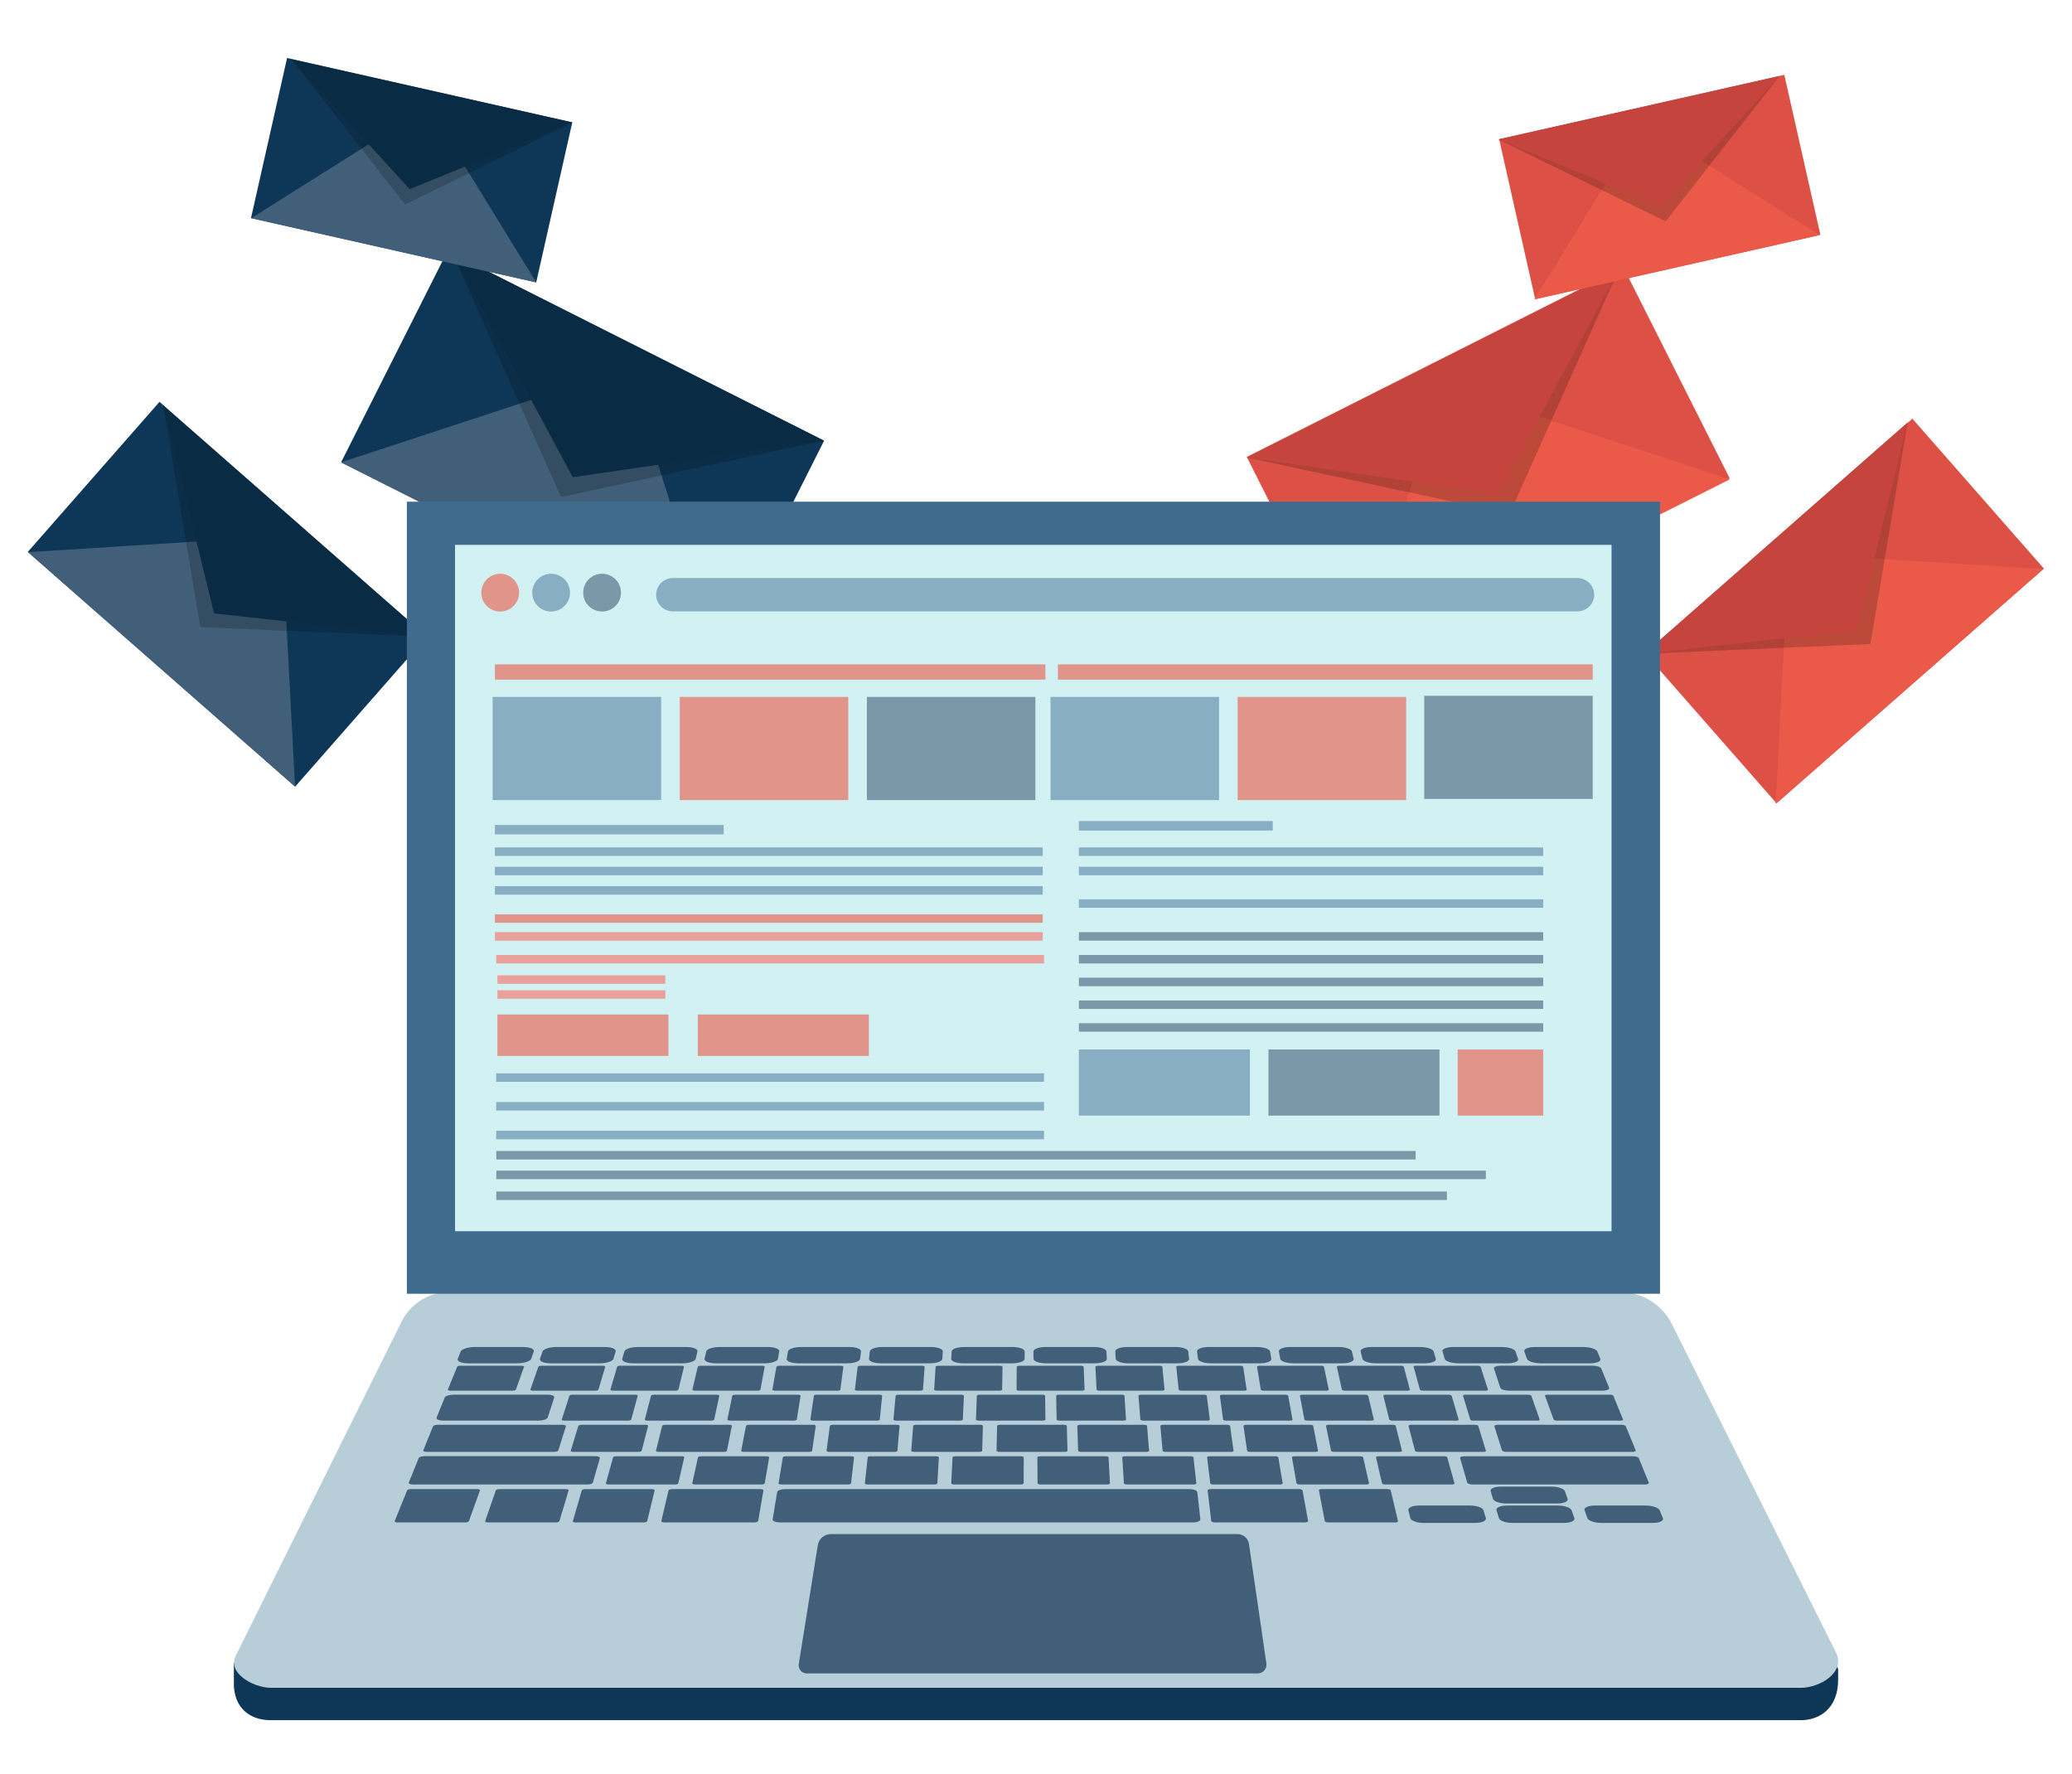 <?xml version="1.0" encoding="utf-8"?>
<!-- Generator: Adobe Illustrator 23.0.3, SVG Export Plug-In . SVG Version: 6.00 Build 0)  -->
<svg version="1.1" xmlns="http://www.w3.org/2000/svg" xmlns:xlink="http://www.w3.org/1999/xlink" x="0px" y="0px"
	 viewBox="0 0 3128.3 2678.3" style="enable-background:new 0 0 3128.3 2678.3;" xml:space="preserve">
<style type="text/css">
	.st0{fill:#DD5045;}
	.st1{fill:#EB5A49;}
	.st2{opacity:0.2;fill:#070707;}
	.st3{fill:#C6443E;}
	.st4{fill:#0E3757;}
	.st5{fill:#415F79;}
	.st6{fill:#092C44;}
	.st7{fill:#B7CDD8;}
	.st8{fill:#3F6C8E;}
	.st9{fill:#D2F1F3;}
	.st10{opacity:0.61;fill:#EB5A49;}
	.st11{opacity:0.61;fill:#5884A5;}
	.st12{opacity:0.61;fill:#415F79;}
	.st13{opacity:0.61;fill:#F96E64;}
</style>
<g id="Layer_4">
	
		<rect x="1928.9" y="528.6" transform="matrix(0.893 -0.45 0.45 0.893 -78.016 1085.649)" class="st0" width="636.6" height="357"/>
	<polygon class="st1" points="2178.9,581.4 2043.1,1009.6 2611.8,723.5 	"/>
	<polygon class="st2" points="2443.2,408.7 1882.7,690.7 2279.3,775.7 	"/>
	<polygon class="st3" points="2443.2,408.7 1882.7,690.7 2261.6,745.8 	"/>
	
		<rect x="2284.1" y="159" transform="matrix(0.976 -0.22 0.22 0.976 -0.901 557.325)" class="st0" width="441.2" height="247.5"/>
	<polygon class="st1" points="2479.9,186.7 2316.7,451.9 2747.2,354.9 	"/>
	<polygon class="st2" points="2686.6,114.9 2262.3,210.5 2514.8,334.2 	"/>
	<polygon class="st3" points="2686.6,114.9 2262.3,210.5 2507.9,311.1 	"/>
	
		<rect x="2514.9" y="772.4" transform="matrix(0.752 -0.66 0.66 0.752 82.6 2065.211)" class="st0" width="536.8" height="301.1"/>
	<polygon class="st1" points="2700.9,834.8 2680.9,1213.1 3084.3,859 	"/>
	<polygon class="st2" points="2880,637.8 2482.3,986.9 2824,972.1 	"/>
	<polygon class="st3" points="2880,637.8 2482.3,986.9 2803.2,951.4 	"/>
	
		<rect x="560.9" y="503.1" transform="matrix(-0.893 -0.45 0.45 -0.893 1358.124 1685.661)" class="st4" width="636.6" height="357"/>
	<polygon class="st5" points="947.5,555.9 1083.3,984.1 514.6,698 	"/>
	<polygon class="st2" points="683.2,383.2 1243.7,665.2 847.1,750.2 	"/>
	<polygon class="st6" points="683.2,383.2 1243.7,665.2 864.8,720.3 	"/>
	
		<rect x="401" y="133.5" transform="matrix(-0.976 -0.22 0.22 -0.976 1171.59 644.71)" class="st4" width="441.2" height="247.5"/>
	<polygon class="st5" points="646.5,161.2 809.7,426.4 379.2,329.4 	"/>
	<polygon class="st2" points="439.8,89.4 864.1,185 611.6,308.7 	"/>
	<polygon class="st6" points="439.8,89.4 864.1,185 618.5,285.6 	"/>
	
		<rect x="74.7" y="746.9" transform="matrix(-0.752 -0.66 0.66 -0.752 8.997 1798.229)" class="st4" width="536.8" height="301.1"/>
	<polygon class="st5" points="425.5,809.3 445.5,1187.6 42.1,833.5 	"/>
	<polygon class="st2" points="246.4,612.3 644.1,961.3 302.4,946.6 	"/>
	<polygon class="st6" points="246.4,612.3 644.1,961.3 323.2,925.9 	"/>
</g>
<g id="Layer_3">
	<g>
		<path class="st4" d="M2719,2596.6H408.6c-25.7,0-52.7-12.9-55.5-50.6v-34.6L606,2044.1c13.6-27.4,41.5-44.7,72.1-44.7h1768
			c33,0,105.7,65,120.5,94.5l208.6,425.3v15.3C2775.7,2578.8,2747.1,2596.6,2719,2596.6z"/>
		<path class="st7" d="M2719.2,2547.7H408.8c-25.7,0-67.9-22.5-52-50.2l249.4-502.4c13.6-27.4,41.5-44.7,72.1-44.7h1768
			c33,0,63.2,18.6,77.9,48.2l246.9,494.1C2788.4,2524.2,2747.3,2547.7,2719.2,2547.7z"/>
		<rect x="614.3" y="757.3" class="st8" width="1892" height="1195.6"/>
		<rect x="687" y="822.5" class="st9" width="1746.1" height="1036"/>
		<path class="st5" d="M1898.9,2526h-680.8c-7.6,0-13.3-6.8-12.1-14.2l28.7-179.3c1.5-9.7,9.9-16.8,19.7-16.8h614
			c8.7,0,16.1,6.4,17.3,15l26.3,180.3C1913.1,2518.9,1906.9,2526,1898.9,2526z"/>
		<path class="st5" d="M780.9,2057.9h-73.9c-10.3,0-17.4-3-15.9-6.8l4.5-11.1c1.5-3.7,11-6.7,21.2-6.7h73c10.2,0,17.4,3,16.1,6.7
			l-3.9,11.1C800.7,2054.8,791.2,2057.9,780.9,2057.9z"/>
		<path class="st5" d="M905.5,2057.9h-73.9c-10.3,0-17.6-3-16.3-6.8l3.9-11.1c1.3-3.7,10.6-6.7,20.8-6.7h73c10.2,0,17.6,3,16.5,6.7
			l-3.3,11.1C925.1,2054.8,915.8,2057.9,905.5,2057.9z"/>
		<path class="st5" d="M1030.1,2057.9h-73.9c-10.3,0-17.8-3-16.7-6.8l3.2-11.1c1.1-3.7,10.2-6.7,20.4-6.7h73c10.2,0,17.7,3,16.9,6.7
			l-2.6,11.1C1049.5,2054.8,1040.4,2057.9,1030.1,2057.9z"/>
		<path class="st5" d="M1154.7,2057.9h-73.9c-10.3,0-17.9-3-17.1-6.8l2.6-11.1c0.9-3.7,9.8-6.7,20-6.7h73c10.2,0,17.9,3,17.2,6.7
			l-2,11.1C1173.9,2054.8,1165,2057.9,1154.7,2057.9z"/>
		<path class="st5" d="M1279.2,2057.9h-73.9c-10.3,0-18.1-3-17.5-6.8l1.9-11.1c0.6-3.7,9.4-6.7,19.6-6.7h73c10.2,0,18.1,3,17.6,6.7
			l-1.3,11.1C1298.3,2054.8,1289.5,2057.9,1279.2,2057.9z"/>
		<path class="st5" d="M1403.8,2057.9h-73.9c-10.3,0-18.3-3-17.9-6.8l1.2-11.1c0.4-3.7,9-6.7,19.2-6.7h73c10.2,0,18.3,3,18,6.7
			l-0.7,11.1C1422.6,2054.8,1414.1,2057.9,1403.8,2057.9z"/>
		<path class="st5" d="M1528.4,2057.9h-73.9c-10.3,0-18.5-3-18.3-6.8l0.6-11.1c0.2-3.7,8.6-6.7,18.8-6.7h73c10.2,0,18.4,3,18.4,6.7
			l0,11.1C1547,2054.8,1538.7,2057.9,1528.4,2057.9z"/>
		<path class="st5" d="M1653,2057.9h-73.9c-10.3,0-18.7-3-18.7-6.8l-0.1-11.1c0-3.7,8.2-6.7,18.4-6.7h73c10.2,0,18.6,3,18.8,6.7
			l0.6,11.1C1671.4,2054.8,1663.3,2057.9,1653,2057.9z"/>
		<path class="st5" d="M1777.5,2057.9h-73.9c-10.3,0-18.8-3-19.1-6.8l-0.7-11.1c-0.2-3.7,7.8-6.7,18-6.7h73c10.2,0,18.8,3,19.2,6.7
			l1.3,11.1C1795.8,2054.8,1787.8,2057.9,1777.5,2057.9z"/>
		<path class="st5" d="M1902.1,2057.9h-73.9c-10.3,0-19-3-19.5-6.8l-1.4-11.1c-0.5-3.7,7.4-6.7,17.6-6.7h73c10.2,0,19,3,19.6,6.7
			l1.9,11.1C1920.2,2054.8,1912.4,2057.9,1902.1,2057.9z"/>
		<path class="st5" d="M2026.7,2057.9h-73.9c-10.3,0-19.2-3-19.9-6.8l-2-11.1c-0.7-3.7,7-6.7,17.2-6.7h73c10.2,0,19.1,3,20,6.7
			l2.6,11.1C2044.6,2054.8,2037,2057.9,2026.7,2057.9z"/>
		<path class="st5" d="M2151.2,2057.9h-73.9c-10.3,0-19.4-3-20.3-6.8l-2.7-11.1c-0.9-3.7,6.7-6.7,16.8-6.7h73
			c10.2,0,19.3,3,20.4,6.7l3.2,11.1C2169,2054.8,2161.5,2057.9,2151.2,2057.9z"/>
		<path class="st5" d="M2275.8,2057.9h-73.9c-10.3,0-19.6-3-20.7-6.8l-3.3-11.1c-1.1-3.7,6.3-6.7,16.4-6.7h73
			c10.2,0,19.5,3,20.8,6.7l3.9,11.1C2293.4,2054.8,2286.1,2057.9,2275.8,2057.9z"/>
		<path class="st5" d="M2400.4,2057.9h-73.9c-10.3,0-19.7-3-21.1-6.8l-4-11.1c-1.3-3.7,5.9-6.7,16-6.7h73c10.2,0,19.7,3,21.2,6.7
			l4.5,11.1C2417.8,2054.8,2410.7,2057.9,2400.4,2057.9z"/>
		<path class="st5" d="M774.1,2099.2h-94.3c-2.3,0-4-0.7-3.6-1.6l14-34.5c0.3-0.8,2.5-1.5,4.8-1.5h92.6c2.3,0,3.9,0.7,3.6,1.5
			l-12.3,34.5C778.6,2098.5,776.5,2099.2,774.1,2099.2z"/>
		<path class="st5" d="M948.2,2144.4h-96.2c-2.4,0-4.1-0.7-3.8-1.6l11.5-35.9c0.3-0.9,2.4-1.6,4.8-1.6h94.5c2.4,0,4.1,0.7,3.8,1.6
			l-9.8,35.9C952.7,2143.7,950.6,2144.4,948.2,2144.4z"/>
		<path class="st5" d="M963.9,2191.6h-98.3c-2.4,0-4.2-0.8-3.9-1.7l11.5-37.5c0.3-0.9,2.5-1.7,4.9-1.7h96.5c2.4,0,4.2,0.7,3.9,1.7
			l-9.7,37.5C968.5,2190.8,966.3,2191.6,963.9,2191.6z"/>
		<path class="st5" d="M1019.2,2240.8H918.8c-2.5,0-4.3-0.8-4-1.8l10.8-39.1c0.3-1,2.5-1.7,4.9-1.7h98.6c2.5,0,4.3,0.8,4,1.7
			l-9,39.1C1023.9,2240,1021.7,2240.8,1019.2,2240.8z"/>
		<path class="st5" d="M702.3,2298.1H600c-2.7,0-4.6-0.9-4.1-2l18.8-46.4c0.4-1.1,2.9-1.9,5.6-1.9h100.2c2.7,0,4.5,0.9,4.1,1.9
			l-16.6,46.4C707.6,2297.2,705,2298.1,702.3,2298.1z"/>
		<path class="st5" d="M839,2298.1H736.7c-2.7,0-4.6-0.9-4.2-2l16.1-46.4c0.4-1.1,2.8-1.9,5.5-1.9h100.2c2.7,0,4.6,0.9,4.2,1.9
			l-13.9,46.4C844.2,2297.2,841.8,2298.1,839,2298.1z"/>
		<path class="st5" d="M971.6,2298.1H869.2c-2.7,0-4.7-0.9-4.3-2l13.5-46.4c0.3-1.1,2.7-1.9,5.4-1.9H984c2.7,0,4.6,0.9,4.4,1.9
			l-11.3,46.4C976.8,2297.2,974.3,2298.1,971.6,2298.1z"/>
		<path class="st5" d="M1138.7,2298.1h-135.1c-3.1,0-5.4-1-5.1-2.3l10.8-45.9c0.3-1.2,3-2.2,6-2.2h132.2c3,0,5.3,1,5.1,2.2
			l-7.9,45.9C1144.5,2297,1141.8,2298.1,1138.7,2298.1z"/>
		<path class="st5" d="M1969.7,2298.1h-135.1c-3.1,0-5.7-1-5.9-2.3l-5.4-45.9c-0.1-1.2,2.2-2.2,5.2-2.2h132.2c3,0,5.7,1,5.9,2.2
			l8.3,45.9C1975.1,2297,1972.8,2298.1,1969.7,2298.1z"/>
		<path class="st5" d="M2106.4,2298.1h-100.9c-2.7,0-5.1-0.9-5.3-2l-8.9-46.5c-0.2-1.1,1.8-1.9,4.4-1.9h98.8c2.6,0,5,0.9,5.2,1.9
			l11,46.5C2111.1,2297.2,2109.1,2298.1,2106.4,2298.1z"/>
		<path class="st5" d="M1800.9,2298.1h-623.3c-6.5,0-11.5-2.2-11-4.8l6.7-40.9c0.4-2.6,5.9-4.6,12.3-4.6h610
			c6.4,0,11.8,2.1,12.1,4.6l4.6,40.9C1812.5,2295.9,1807.5,2298.1,1800.9,2298.1z"/>
		<path class="st5" d="M1149.7,2240.8h-100.4c-2.5,0-4.4-0.8-4.1-1.8l8.6-39.1c0.2-1,2.4-1.7,4.8-1.7h98.6c2.5,0,4.3,0.8,4.1,1.7
			l-6.7,39.1C1154.3,2240,1152.2,2240.8,1149.7,2240.8z"/>
		<path class="st5" d="M1280.1,2240.8h-100.4c-2.5,0-4.4-0.8-4.2-1.8l6.4-39.1c0.2-1,2.3-1.7,4.7-1.7h98.6c2.5,0,4.4,0.8,4.2,1.7
			l-4.5,39.1C1284.7,2240,1282.6,2240.8,1280.1,2240.8z"/>
		<path class="st5" d="M1410.5,2240.8h-100.4c-2.5,0-4.4-0.8-4.3-1.8l4.2-39.1c0.1-1,2.2-1.7,4.6-1.7h98.6c2.5,0,4.4,0.8,4.3,1.7
			l-2.3,39.1C1415.1,2240,1413,2240.8,1410.5,2240.8z"/>
		<path class="st5" d="M1541,2240.8h-100.4c-2.5,0-4.5-0.8-4.4-1.8l1.9-39.1c0-1,2.1-1.7,4.5-1.7h98.6c2.5,0,4.4,0.8,4.4,1.7
			l-0.1,39.1C1545.5,2240,1543.5,2240.8,1541,2240.8z"/>
		<path class="st5" d="M1671.4,2240.8H1571c-2.5,0-4.5-0.8-4.5-1.8l-0.3-39.1c0-1,2-1.7,4.4-1.7h98.6c2.5,0,4.5,0.8,4.5,1.7
			l2.1,39.1C1675.9,2240,1673.9,2240.8,1671.4,2240.8z"/>
		<path class="st5" d="M1801.9,2240.8h-100.4c-2.5,0-4.6-0.8-4.6-1.8l-2.5-39.1c-0.1-1,1.9-1.7,4.3-1.7h98.6c2.5,0,4.5,0.8,4.6,1.7
			l4.3,39.1C1806.3,2240,1804.4,2240.8,1801.9,2240.8z"/>
		<path class="st5" d="M1932.3,2240.8h-100.4c-2.5,0-4.6-0.8-4.7-1.8l-4.7-39.1c-0.1-1,1.8-1.7,4.2-1.7h98.6c2.5,0,4.6,0.8,4.7,1.7
			l6.6,39.1C1936.7,2240,1934.8,2240.8,1932.3,2240.8z"/>
		<path class="st5" d="M2062.7,2240.8h-100.4c-2.5,0-4.7-0.8-4.8-1.8l-6.9-39.1c-0.2-1,1.7-1.7,4.1-1.7h98.6c2.5,0,4.6,0.8,4.8,1.7
			l8.8,39.1C2067.1,2240,2065.2,2240.8,2062.7,2240.8z"/>
		<path class="st5" d="M2227.4,2298.8h-78.3c-10,0-18.8-3.3-19.8-7.3l-2.9-11.7c-1-4,6.2-7.2,16.1-7.2h77.4c9.8,0,18.8,3.2,19.9,7.2
			l3.5,11.7C2244.4,2295.6,2237.3,2298.8,2227.4,2298.8z"/>
		<path class="st5" d="M2361.5,2298.8h-78.3c-10,0-19-3.3-20.2-7.3l-3.6-11.7c-1.2-4,5.8-7.2,15.6-7.2h77.4c9.8,0,19,3.2,20.4,7.2
			l4.1,11.7C2378.4,2295.6,2371.5,2298.8,2361.5,2298.8z"/>
		<path class="st5" d="M2351.4,2269.5h-77.3c-9.8,0-18.8-3.2-20-7.1l-3.5-11.4c-1.2-3.9,5.8-7,15.5-7h76.5c9.7,0,18.7,3.1,20.1,7
			l4,11.4C2368.1,2266.3,2361.2,2269.5,2351.4,2269.5z"/>
		<path class="st5" d="M2495.6,2298.8h-78.3c-10,0-19.2-3.3-20.7-7.3l-4.2-11.7c-1.4-4,5.4-7.2,15.2-7.2h77.4
			c9.8,0,19.1,3.2,20.8,7.2l4.8,11.7C2512.3,2295.6,2505.6,2298.8,2495.6,2298.8z"/>
		<path class="st5" d="M1092.7,2191.6h-98.3c-2.4,0-4.2-0.8-4-1.7l9.3-37.5c0.2-0.9,2.4-1.7,4.8-1.7h96.5c2.4,0,4.2,0.7,4,1.7
			l-7.5,37.5C1097.3,2190.8,1095.2,2191.6,1092.7,2191.6z"/>
		<path class="st5" d="M1221.5,2191.6h-98.3c-2.4,0-4.3-0.8-4.1-1.7l7.2-37.5c0.2-0.9,2.3-1.7,4.7-1.7h96.5c2.4,0,4.2,0.7,4.1,1.7
			l-5.4,37.5C1226.1,2190.8,1224,2191.6,1221.5,2191.6z"/>
		<path class="st5" d="M1350.4,2191.6h-98.3c-2.4,0-4.3-0.8-4.2-1.7l5-37.5c0.1-0.9,2.2-1.7,4.6-1.7h96.5c2.4,0,4.3,0.7,4.2,1.7
			l-3.3,37.5C1354.9,2190.8,1352.8,2191.6,1350.4,2191.6z"/>
		<path class="st5" d="M1478.4,2191.6h-98.3c-2.4,0-4.4-0.8-4.3-1.7l2.9-37.5c0.1-0.9,2.1-1.7,4.5-1.7h96.5c2.4,0,4.3,0.7,4.3,1.7
			l-1.1,37.5C1482.9,2190.8,1480.9,2191.6,1478.4,2191.6z"/>
		<path class="st5" d="M1607.2,2191.6H1509c-2.4,0-4.4-0.8-4.4-1.7l0.8-37.5c0-0.9,2-1.7,4.4-1.7h96.5c2.4,0,4.4,0.7,4.4,1.7l1,37.5
			C1611.7,2190.8,1609.7,2191.6,1607.2,2191.6z"/>
		<path class="st5" d="M1730.6,2191.6h-98.3c-2.4,0-4.5-0.8-4.5-1.7l-1.3-37.5c0-0.9,1.9-1.7,4.3-1.7h96.5c2.4,0,4.4,0.7,4.5,1.7
			l3.1,37.5C1734.9,2190.8,1733,2191.6,1730.6,2191.6z"/>
		<path class="st5" d="M1858.2,2191.6h-98.3c-2.4,0-4.5-0.8-4.6-1.7l-3.4-37.5c-0.1-0.9,1.8-1.7,4.2-1.7h96.5c2.4,0,4.5,0.7,4.6,1.7
			l5.2,37.5C1862.5,2190.8,1860.7,2191.6,1858.2,2191.6z"/>
		<path class="st5" d="M1985.9,2191.6h-98.3c-2.4,0-4.5-0.8-4.7-1.7l-5.5-37.5c-0.1-0.9,1.7-1.7,4.1-1.7h96.5c2.4,0,4.5,0.7,4.7,1.7
			l7.3,37.5C1990.1,2190.8,1988.3,2191.6,1985.9,2191.6z"/>
		<path class="st5" d="M2112.7,2191.6h-98.3c-2.4,0-4.6-0.8-4.8-1.7l-7.6-37.5c-0.2-0.9,1.6-1.7,4-1.7h96.5c2.4,0,4.5,0.7,4.8,1.7
			l9.4,37.5C2116.9,2190.8,2115.2,2191.6,2112.7,2191.6z"/>
		<path class="st5" d="M2239.6,2191.6h-98.3c-2.4,0-4.6-0.8-4.9-1.7l-9.8-37.5c-0.2-0.9,1.5-1.7,3.9-1.7h96.5c2.4,0,4.6,0.7,4.9,1.7
			l11.5,37.5C2243.8,2190.8,2242,2191.6,2239.6,2191.6z"/>
		<path class="st5" d="M2191.9,2240.8h-100.4c-2.5,0-4.7-0.8-4.9-1.8l-9.1-39.1c-0.2-1,1.6-1.7,4-1.7h98.6c2.5,0,4.7,0.8,4.9,1.7
			l11,39.1C2196.2,2240,2194.4,2240.8,2191.9,2240.8z"/>
		<path class="st5" d="M2464.3,2191.6h-189.8c-3.4,0-6.4-1.1-6.8-2.4l-11.5-36.2c-0.4-1.3,1.9-2.3,5.2-2.3h186.4
			c3.3,0,6.4,1,6.9,2.3l14.8,36.2C2470,2190.5,2467.7,2191.6,2464.3,2191.6z"/>
		<path class="st5" d="M2483.3,2240.8h-260.1c-4,0-7.5-1.3-8-2.8l-10.7-37.1c-0.4-1.5,2.4-2.7,6.2-2.7h255.3c3.9,0,7.5,1.2,8.2,2.7
			l15.1,37.1C2490,2239.6,2487.3,2240.8,2483.3,2240.8z"/>
		<path class="st5" d="M836.1,2191.6H644.3c-3.4,0-5.7-1.1-5.2-2.4l14.7-36.2c0.5-1.3,3.6-2.3,6.9-2.3h188.4c3.3,0,5.7,1,5.3,2.3
			l-11.4,36.2C842.6,2190.5,839.5,2191.6,836.1,2191.6z"/>
		<path class="st5" d="M887.2,2240.8H623.3c-4,0-6.7-1.3-6.1-2.9l15-37c0.6-1.5,4.3-2.8,8.2-2.8h259c3.9,0,6.7,1.2,6.3,2.8l-10.6,37
			C894.8,2239.6,891.2,2240.8,887.2,2240.8z"/>
		<path class="st5" d="M1073.6,2144.4h-96.2c-2.4,0-4.1-0.7-3.9-1.6l9.4-35.9c0.2-0.9,2.3-1.6,4.7-1.6h94.5c2.4,0,4.1,0.7,3.9,1.6
			l-7.7,35.9C1078.1,2143.7,1076,2144.4,1073.6,2144.4z"/>
		<path class="st5" d="M1198.4,2144.4h-96.2c-2.4,0-4.2-0.7-4-1.6l7.4-35.9c0.2-0.9,2.2-1.6,4.6-1.6h94.5c2.4,0,4.1,0.7,4,1.6
			l-5.7,35.9C1202.8,2143.7,1200.8,2144.4,1198.4,2144.4z"/>
		<path class="st5" d="M1323.8,2144.4h-96.2c-2.4,0-4.2-0.7-4.1-1.6l5.3-35.9c0.1-0.9,2.1-1.6,4.5-1.6h94.5c2.4,0,4.2,0.7,4.1,1.6
			l-3.6,35.9C1328.3,2143.7,1326.2,2144.4,1323.8,2144.4z"/>
		<path class="st5" d="M1449.3,2144.4h-96.2c-2.4,0-4.3-0.7-4.2-1.6l3.3-35.9c0.1-0.9,2.1-1.6,4.4-1.6h94.5c2.4,0,4.2,0.7,4.2,1.6
			l-1.6,35.9C1453.7,2143.7,1451.7,2144.4,1449.3,2144.4z"/>
		<path class="st5" d="M1574,2144.4h-96.2c-2.4,0-4.3-0.7-4.3-1.6l1.3-35.9c0-0.9,2-1.6,4.3-1.6h94.5c2.4,0,4.3,0.7,4.3,1.6
			l0.5,35.9C1578.4,2143.7,1576.4,2144.4,1574,2144.4z"/>
		<path class="st5" d="M1695.9,2144.4h-96.2c-2.4,0-4.4-0.7-4.4-1.6l-0.7-35.9c0-0.9,1.9-1.6,4.2-1.6h94.5c2.4,0,4.3,0.7,4.4,1.6
			l2.4,35.9C1700.2,2143.7,1698.3,2144.4,1695.9,2144.4z"/>
		<path class="st5" d="M1822.4,2144.4h-96.2c-2.4,0-4.4-0.7-4.5-1.6l-2.8-35.9c-0.1-0.9,1.8-1.6,4.1-1.6h94.5c2.4,0,4.4,0.7,4.5,1.6
			l4.5,35.9C1826.7,2143.7,1824.8,2144.4,1822.4,2144.4z"/>
		<path class="st5" d="M1947.4,2144.4h-96.2c-2.4,0-4.4-0.7-4.6-1.6l-4.8-35.9c-0.1-0.9,1.7-1.6,4-1.6h94.5c2.4,0,4.4,0.7,4.6,1.6
			l6.5,35.9C1951.6,2143.7,1949.8,2144.4,1947.4,2144.4z"/>
		<path class="st5" d="M2070.3,2144.4h-96.2c-2.4,0-4.5-0.7-4.7-1.6l-6.8-35.9c-0.2-0.9,1.6-1.6,4-1.6h94.5c2.4,0,4.4,0.7,4.6,1.6
			l8.5,35.9C2074.5,2143.7,2072.7,2144.4,2070.3,2144.4z"/>
		<path class="st5" d="M2198.4,2144.4h-96.2c-2.4,0-4.5-0.7-4.7-1.6l-8.9-35.9c-0.2-0.9,1.5-1.6,3.9-1.6h94.5c2.4,0,4.5,0.7,4.7,1.6
			l10.6,35.9C2202.5,2143.7,2200.8,2144.4,2198.4,2144.4z"/>
		<path class="st5" d="M2320.8,2144.4h-96.2c-2.4,0-4.6-0.7-4.8-1.6l-10.9-35.9c-0.3-0.9,1.4-1.6,3.8-1.6h94.5
			c2.4,0,4.5,0.7,4.8,1.6l12.6,35.9C2324.9,2143.7,2323.2,2144.4,2320.8,2144.4z"/>
		<path class="st5" d="M2446.8,2144.4h-96.2c-2.4,0-4.6-0.7-4.9-1.6l-13-35.9c-0.3-0.9,1.3-1.6,3.7-1.6h94.5c2.4,0,4.6,0.7,4.9,1.6
			l14.7,35.9C2450.8,2143.7,2449.2,2144.4,2446.8,2144.4z"/>
		<path class="st5" d="M898.8,2099.2h-94.3c-2.3,0-4-0.7-3.7-1.6l12-34.5c0.3-0.8,2.4-1.5,4.7-1.5h92.6c2.3,0,4,0.7,3.7,1.5
			l-10.3,34.5C903.3,2098.5,901.2,2099.2,898.8,2099.2z"/>
		<path class="st5" d="M1019.7,2099.2h-94.3c-2.3,0-4-0.7-3.8-1.6l10.1-34.5c0.2-0.8,2.3-1.5,4.6-1.5h92.6c2.3,0,4,0.7,3.8,1.5
			l-8.4,34.5C1024.1,2098.5,1022.1,2099.2,1019.7,2099.2z"/>
		<path class="st5" d="M1143.6,2099.2h-94.3c-2.3,0-4.1-0.7-3.9-1.6l8.1-34.5c0.2-0.8,2.2-1.5,4.5-1.5h92.6c2.3,0,4,0.7,3.9,1.5
			l-6.4,34.5C1148,2098.5,1146,2099.2,1143.6,2099.2z"/>
		<path class="st5" d="M1264.5,2099.2h-94.3c-2.3,0-4.1-0.7-4-1.6l6.1-34.5c0.2-0.8,2.1-1.5,4.4-1.5h92.6c2.3,0,4.1,0.7,4,1.5
			l-4.5,34.5C1268.8,2098.5,1266.8,2099.2,1264.5,2099.2z"/>
		<path class="st5" d="M1389.1,2099.2h-94.3c-2.3,0-4.2-0.7-4.1-1.6l4.2-34.5c0.1-0.8,2.1-1.5,4.4-1.5h92.6c2.3,0,4.1,0.7,4.1,1.5
			l-2.5,34.5C1393.4,2098.5,1391.4,2099.2,1389.1,2099.2z"/>
		<path class="st5" d="M1508.8,2099.2h-94.3c-2.3,0-4.2-0.7-4.1-1.6l2.2-34.5c0.1-0.8,2-1.5,4.3-1.5h92.6c2.3,0,4.2,0.7,4.1,1.5
			l-0.6,34.5C1513.1,2098.5,1511.2,2099.2,1508.8,2099.2z"/>
		<path class="st5" d="M1633.3,2099.2H1539c-2.3,0-4.2-0.7-4.2-1.6l0.3-34.5c0-0.8,1.9-1.5,4.2-1.5h92.6c2.3,0,4.2,0.7,4.2,1.5
			l1.4,34.5C1637.5,2098.5,1635.6,2099.2,1633.3,2099.2z"/>
		<path class="st5" d="M1754.2,2099.2h-94.3c-2.3,0-4.3-0.7-4.3-1.6l-1.7-34.5c0-0.8,1.8-1.5,4.1-1.5h92.6c2.3,0,4.2,0.7,4.3,1.5
			l3.3,34.5C1758.3,2098.5,1756.5,2099.2,1754.2,2099.2z"/>
		<path class="st5" d="M1878.3,2099.2h-94.3c-2.3,0-4.3-0.7-4.4-1.6l-3.7-34.5c-0.1-0.8,1.7-1.5,4-1.5h92.6c2.3,0,4.3,0.7,4.4,1.5
			l5.3,34.5C1882.5,2098.5,1880.7,2099.2,1878.3,2099.2z"/>
		<path class="st5" d="M2002.2,2099.2H1908c-2.3,0-4.4-0.7-4.5-1.6l-5.6-34.5c-0.1-0.8,1.6-1.5,3.9-1.5h92.6c2.3,0,4.3,0.7,4.5,1.5
			l7.3,34.5C2006.3,2098.5,2004.6,2099.2,2002.2,2099.2z"/>
		<path class="st5" d="M2124.9,2099.2h-94.3c-2.3,0-4.4-0.7-4.6-1.6l-7.6-34.5c-0.2-0.8,1.5-1.5,3.8-1.5h92.6c2.3,0,4.4,0.7,4.6,1.5
			l9.2,34.5C2129,2098.5,2127.2,2099.2,2124.9,2099.2z"/>
		<path class="st5" d="M2242.8,2099.2h-94.3c-2.3,0-4.4-0.7-4.7-1.6l-9.5-34.5c-0.2-0.8,1.4-1.5,3.8-1.5h92.6c2.3,0,4.4,0.7,4.7,1.5
			l11.1,34.5C2246.8,2098.5,2245.1,2099.2,2242.8,2099.2z"/>
		<path class="st5" d="M2419.5,2099.2h-141c-6.5,0-12.5-2-13.3-4.4l-9.6-29c-0.8-2.4,3.8-4.3,10.2-4.3h138.5
			c6.4,0,12.4,1.9,13.3,4.3l11.8,29C2430.5,2097.2,2426,2099.2,2419.5,2099.2z"/>
		<path class="st5" d="M813.3,2144.4H669.4c-6.7,0-11.2-2-10.2-4.6l12.2-30.2c1-2.4,7.1-4.4,13.6-4.4h141.4c6.5,0,11.2,2,10.4,4.4
			l-9.9,30.2C826,2142.4,819.9,2144.4,813.3,2144.4z"/>
		<rect x="747.2" y="1002.9" class="st10" width="831.1" height="23"/>
		<rect x="1597.2" y="1002.9" class="st10" width="807.5" height="23"/>
		<rect x="743.8" y="1052" class="st11" width="254.4" height="155.7"/>
		<rect x="1026.3" y="1052" class="st10" width="254.4" height="155.7"/>
		<rect x="1308.8" y="1052" class="st12" width="254.4" height="155.7"/>
		<rect x="2150.3" y="1050.3" class="st12" width="254.4" height="155.7"/>
		<rect x="1586.1" y="1052" class="st11" width="254.4" height="155.7"/>
		<rect x="1868.6" y="1052" class="st10" width="254.4" height="155.7"/>
		
			<ellipse transform="matrix(0.383 -0.924 0.924 0.383 -360.316 1249.486)" class="st10" cx="754.8" cy="894.4" rx="28.5" ry="28.5"/>
		
			<ellipse transform="matrix(0.383 -0.924 0.924 0.383 -312.85 1320.523)" class="st11" cx="831.7" cy="894.4" rx="28.5" ry="28.5"/>
		
			<ellipse transform="matrix(0.383 -0.924 0.924 0.383 -265.385 1391.56)" class="st12" cx="908.6" cy="894.4" rx="28.5" ry="28.5"/>
		<rect x="747.2" y="1245.2" class="st11" width="345.4" height="14.3"/>
		<rect x="747.2" y="1279.2" class="st11" width="827.1" height="12.8"/>
		<rect x="747.2" y="1308.4" class="st11" width="827.1" height="12.8"/>
		<rect x="747.2" y="1337.7" class="st11" width="827.1" height="12.8"/>
		<rect x="1628.9" y="1239.4" class="st11" width="292.7" height="14.3"/>
		<rect x="1628.9" y="1279.2" class="st11" width="701" height="12.8"/>
		<rect x="1628.9" y="1308.4" class="st11" width="701" height="12.8"/>
		<rect x="1628.9" y="1357.5" class="st11" width="701" height="12.8"/>
		<rect x="1628.9" y="1407.1" class="st12" width="701" height="12.8"/>
		<rect x="1628.9" y="1441.5" class="st12" width="701" height="12.8"/>
		<rect x="1628.9" y="1475.8" class="st12" width="701" height="12.8"/>
		<rect x="1628.9" y="1510.2" class="st12" width="701" height="12.8"/>
		<rect x="1628.9" y="1544.5" class="st12" width="701" height="12.8"/>
		<rect x="747.2" y="1380.1" class="st10" width="827.1" height="12.8"/>
		<rect x="747.2" y="1407.1" class="st13" width="827.1" height="12.8"/>
		<rect x="749.1" y="1620.2" class="st11" width="827.1" height="12.8"/>
		<rect x="749.2" y="1663.5" class="st11" width="827.1" height="12.8"/>
		<rect x="749.2" y="1706.9" class="st11" width="827.1" height="12.8"/>
		<rect x="749.3" y="1737.4" class="st12" width="1388" height="12.8"/>
		<rect x="749.3" y="1767.1" class="st12" width="1494" height="12.8"/>
		<rect x="749.3" y="1798.6" class="st12" width="1435.2" height="12.8"/>
		<rect x="749.2" y="1441.5" class="st13" width="827.1" height="12.8"/>
		<rect x="751" y="1472.2" class="st13" width="253.5" height="12.8"/>
		<rect x="751" y="1494.8" class="st13" width="253.5" height="12.8"/>
		<rect x="751" y="1531.4" class="st10" width="258.2" height="62.5"/>
		<rect x="1053.6" y="1531.4" class="st10" width="258.2" height="62.5"/>
		<rect x="1628.9" y="1584.2" class="st11" width="258.2" height="99.8"/>
		<rect x="1915.1" y="1584.2" class="st12" width="258.2" height="99.8"/>
		<rect x="2200.8" y="1584.2" class="st10" width="129.1" height="99.8"/>
		<path class="st11" d="M2381.3,922.9H1016.3c-14.2,0-25.7-11.3-25.7-25.2l0,0c0-13.9,11.5-25.2,25.7-25.2h1364.9
			c14.2,0,25.7,11.3,25.7,25.2l0,0C2407,911.6,2395.5,922.9,2381.3,922.9z"/>
	</g>
</g>
</svg>
